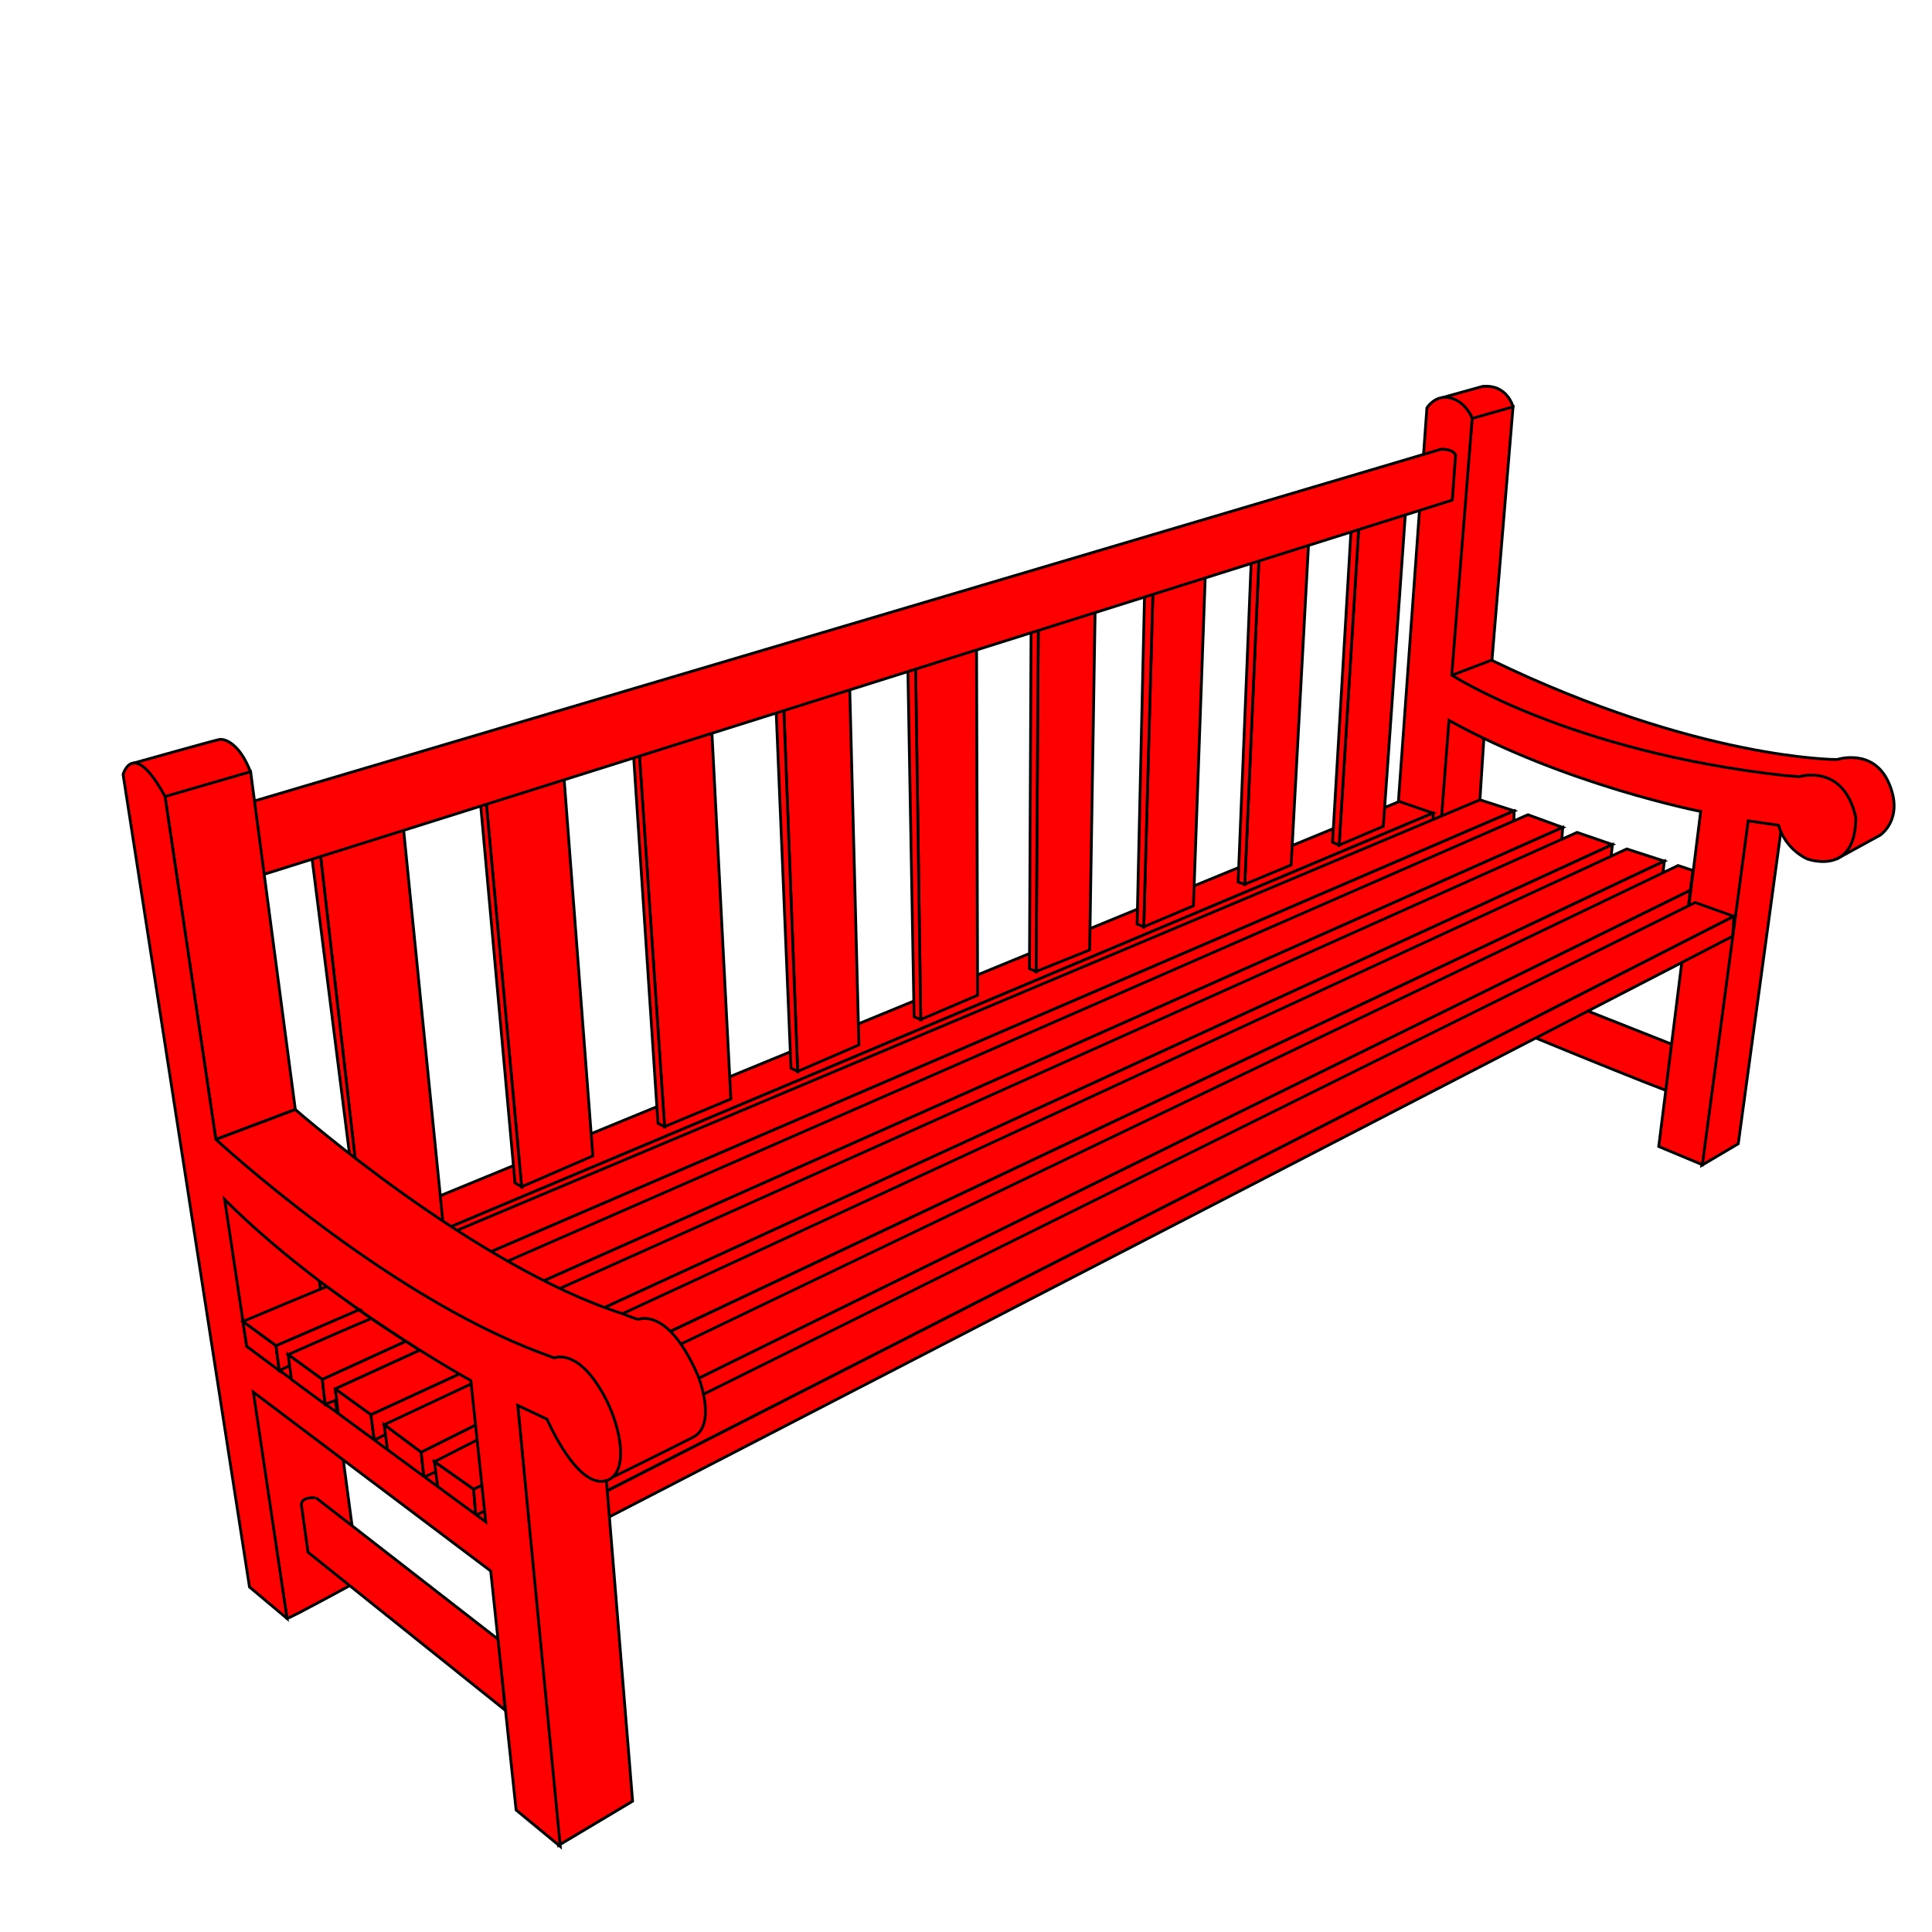 <?xml version="1.0" encoding="utf-8"?>
<!-- Generator: Adobe Illustrator 24.2.1, SVG Export Plug-In . SVG Version: 6.00 Build 0)  -->
<svg version="1.1" id="Layer_1" xmlns="http://www.w3.org/2000/svg" xmlns:xlink="http://www.w3.org/1999/xlink" x="0px" y="0px"
	 viewBox="0 0 35 35" style="enable-background:new 0 0 35 35;" xml:space="preserve">
<style type="text/css">
	.st0{fill:#FF0000;stroke:#000000;stroke-width:0.051;}
	.st1{fill:#FF0000;}
</style>
<g>
	<polygon class="st0" points="5.79,23.21 6.1,25.6 8.8,27.58 8.91,25.29 7.34,23.7 	"/>
	<g>
		<path class="st0" d="M30.57,19.03l-3.59-1.42l-0.07,0.82c0,0,3.34,1.38,3.44,1.38C30.47,19.81,30.57,19.03,30.57,19.03z"/>
		<polygon class="st0" points="26.89,13.25 26.8,14.64 26.03,14.98 26.24,12.97 		"/>
		<path class="st0" d="M26.14,7.2c0,0,0.41,0.05,0.53,0.38c0.12,0.32,0.74-0.21,0.74-0.21S27.31,6.96,26.86,7L26.14,7.2z"/>
		<polygon class="st0" points="30.83,21.11 31.49,20.72 32.32,14.64 31.69,14.56 		"/>
		<polygon class="st0" points="27.41,7.37 27.02,12.06 26.26,12.27 26.67,7.58 		"/>
		<path class="st0" d="M27.02,11.96l-0.71,0.27c0,0,1.91,1.84,6.3,1.84c0.44-0.12,0.99,0.22,0.92,0.9c-0.02,0.2-0.2,0.56-0.2,0.56
			l0.73-0.4c0,0,0.44-0.29,0.16-0.94s-0.94-0.43-0.94-0.43S30.77,13.77,27.02,11.96z"/>
		<path class="st0" d="M25.85,7.39c0,0,0.15-0.25,0.43-0.18s0.39,0.37,0.39,0.37l-0.37,4.65c0,0,2.14,1.39,6.04,1.82l0.26,0.02
			c0,0,0.8-0.25,1.02,0.74c0,1.08-0.88,0.75-0.88,0.75s-0.39-0.16-0.52-0.61l-0.55-0.08l-0.83,6.23l-0.79-0.33l0.76-6.07
			c0,0-2.45-0.48-4.56-1.65l-0.16,2.08l-0.78-0.28L25.85,7.39z"/>
		<path class="st1" d="M31.15,13"/>
	</g>
	<g>
		<polygon class="st0" points="25.35,14.52 25.96,14.73 7.32,22.58 6.74,22.17 		"/>
		<polygon class="st0" points="25.96,14.73 25.97,14.93 7.41,22.67 7.32,22.58 		"/>
	</g>
	<g>
		<g>
			<polygon class="st0" points="16.68,18.47 17.71,18.03 17.69,11.41 16.58,11.64 			"/>
			<polygon class="st0" points="16.44,11.71 16.58,11.64 16.68,18.47 16.56,18.42 			"/>
		</g>
		<g>
			<polygon class="st0" points="14.45,19.41 15.56,18.93 15.39,12.34 14.19,12.59 			"/>
			<polygon class="st0" points="14.05,12.62 14.19,12.59 14.45,19.41 14.33,19.35 			"/>
		</g>
		<g>
			<polygon class="st0" points="12.04,20.41 13.24,19.91 12.89,13.14 11.56,13.33 			"/>
			<polygon class="st0" points="11.46,13.42 11.56,13.33 12.04,20.41 11.92,20.35 			"/>
		</g>
		<g>
			<polygon class="st0" points="9.45,21.5 10.74,20.94 10.2,13.86 8.79,14.33 			"/>
			<polygon class="st0" points="8.69,14.39 8.79,14.33 9.45,21.5 9.33,21.43 			"/>
		</g>
		<g>
			<polygon class="st0" points="6.61,22.53 8.02,22.1 7.29,14.82 5.77,15.18 			"/>
			<polygon class="st0" points="5.63,15.37 5.77,15.18 6.61,22.53 6.52,22.39 			"/>
		</g>
		<g>
			<polygon class="st0" points="24.26,15.31 25.06,14.97 25.47,9.16 24.63,9.32 			"/>
			<polygon class="st0" points="24.14,15.26 24.26,15.31 24.63,9.32 24.48,9.53 			"/>
		</g>
		<g>
			<polygon class="st0" points="22.55,16.02 23.39,15.67 23.71,9.77 22.81,10.06 			"/>
			<polygon class="st0" points="22.43,15.98 22.55,16.02 22.81,10.06 22.67,10.09 			"/>
		</g>
		<g>
			<polygon class="st0" points="20.72,16.79 21.62,16.41 21.84,10.27 20.89,10.58 			"/>
			<polygon class="st0" points="20.6,16.74 20.72,16.79 20.89,10.58 20.74,10.54 			"/>
		</g>
		<g>
			<polygon class="st0" points="18.77,17.6 19.74,17.21 19.84,11 18.81,11.29 			"/>
			<polygon class="st0" points="18.65,17.55 18.77,17.6 18.81,11.29 18.68,11.24 			"/>
		</g>
	</g>
	<g>
		<polygon class="st0" points="26.81,14.49 27.43,14.69 6.89,23.54 6.14,23.19 		"/>
		<polygon class="st0" points="27.43,14.69 27.42,14.99 7.17,23.86 6.89,23.54 		"/>
	</g>
	<g>
		<polygon class="st0" points="27.68,14.76 28.31,14.99 7.88,24.08 7.11,23.76 		"/>
		<polygon class="st0" points="28.31,14.99 28.29,15.26 8.03,24.43 7.88,24.08 		"/>
	</g>
	<g>
		<polygon class="st0" points="28.57,15.08 29.21,15.3 8.77,24.69 8.05,24.28 		"/>
		<polygon class="st0" points="29.21,15.3 29.18,15.58 8.93,25 8.77,24.69 		"/>
	</g>
	<g>
		<polygon class="st0" points="29.47,15.38 30.15,15.6 9.73,25.26 8.79,24.95 		"/>
		<polygon class="st0" points="30.15,15.6 30.12,15.88 9.92,25.57 9.78,25.24 		"/>
	</g>
	<g>
		<polygon class="st0" points="30.4,15.68 30.67,15.77 30.62,16.13 12.17,25.21 11.52,24.74 		"/>
		<polygon class="st0" points="30.62,16.13 30.57,16.57 12.2,25.81 12.17,25.21 		"/>
	</g>
	<g>
		<polygon class="st0" points="30.71,16.35 31.41,16.6 10.97,27.02 10.15,26.65 12.64,25.31 		"/>
		<polygon class="st0" points="31.39,16.96 31.41,16.6 10.96,27.03 10.96,27.52 		"/>
	</g>
	<g>
		<polygon class="st0" points="6.72,25.63 8.63,24.75 7.82,24.36 6.07,25.16 		"/>
		<polygon class="st0" points="6.07,25.16 6.13,25.62 6.78,26.09 6.72,25.63 6.72,25.63 		"/>
		<polygon class="st0" points="8.44,25.25 6.78,26.09 6.72,25.63 8.63,24.75 8.63,25.17 		"/>
	</g>
	<g>
		<polygon class="st0" points="6.96,25.81 7.63,26.31 8.81,25.72 8.73,24.98 		"/>
		<polygon class="st0" points="6.96,25.81 7.02,26.27 7.68,26.76 7.63,26.31 		"/>
		<polygon class="st0" points="8.81,25.72 7.63,26.31 7.68,26.76 8.76,26.27 		"/>
	</g>
	<g>
		<polygon class="st0" points="7.87,26.48 8.58,26.98 9.08,26.74 9.03,25.92 9.01,25.9 		"/>
		<polygon class="st0" points="7.87,26.48 7.93,26.94 8.62,27.45 8.58,26.98 		"/>
		<polygon class="st0" points="8.93,27.3 8.62,27.45 8.58,26.98 9.08,26.74 		"/>
	</g>
	<path class="st0" d="M4.78,15.84l-0.16-1.2l-0.11-0.1l21.59-6.4c0,0,0.2-0.02,0.27,0.1l-0.06,0.82L4.78,15.84z"/>
	<g>
		<path class="st0" d="M5.2,29.32c0.05,0,1.31-0.69,1.31-0.69l-0.8-5.99l-1.58-1.28H3.98L5.2,29.32z"/>
		<polygon class="st0" points="11.46,32.63 10.12,33.43 9.35,25.14 10.82,24.79 		"/>
		<path class="st0" d="M2.4,13.83c0,0,1.46-0.41,1.56-0.43c0.1-0.03,0.38,0.06,0.58,0.59l-0.03,0.1l-1.55,0.44L2.4,13.83z"/>
		<polygon class="st0" points="2.99,14.43 4.54,13.98 5.35,20.1 3.91,20.64 		"/>
		<path class="st0" d="M5.46,27.26l0.12,0.86l3.57,2.86l-0.11-1.27l-3.32-2.58C5.73,27.14,5.46,27.1,5.46,27.26z"/>
		<path class="st0" d="M5.35,20.1c0,0,3.24,2.84,5.93,3.7c0,0,0.25,0.1,0.28,0.1s0.54-0.22,1.08,1.01c0,0,0.37,0.9-0.09,1.13
			c-0.45,0.23-1.53,0.76-1.53,0.76l-1.28-1.6l-5.99-4.45l0.17-0.11L5.35,20.1z"/>
		<g>
			<g>
				<path class="st1" d="M10.86,25.14c-0.44-0.71-0.82-0.54-0.82-0.54L9.8,24.51c-2.87-1.07-5.89-3.87-5.89-3.87l-0.92-6.21
					c-0.58-1.07-0.76-0.4-0.76-0.4l2.29,14.72l0.68,0.57l-0.61-4.1l4.3,3.24l0.46,4.33l0.8,0.66l-0.77-7.99l0.53,0.25
					c0,0,0.57,1.33,1.11,1.1C11.42,26.63,11.23,25.72,10.86,25.14z M4.47,24.39l-0.4-2.66c1.84,1.84,4.46,3.28,4.46,3.28l0.27,2.56
					L4.47,24.39z"/>
			</g>
			<g>
				<path class="st0" d="M10.86,25.14c-0.44-0.71-0.82-0.54-0.82-0.54L9.8,24.51c-2.87-1.07-5.89-3.87-5.89-3.87l-0.92-6.21
					c-0.58-1.07-0.76-0.4-0.76-0.4l2.29,14.72l0.68,0.57l-0.61-4.1l4.3,3.24l0.46,4.33l0.8,0.66l-0.77-7.99l0.53,0.25
					c0,0,0.57,1.33,1.11,1.1C11.42,26.63,11.23,25.72,10.86,25.14z M4.47,24.39l-0.4-2.66c1.84,1.84,4.46,3.28,4.46,3.28l0.27,2.56
					L4.47,24.39z"/>
			</g>
		</g>
	</g>
	<path class="st0" d="M4.4,23.94c0,0,1.5-0.63,1.52-0.63c0.01,0,0.56,0.41,0.59,0.42L5,24.38L4.4,23.94z"/>
	<polygon class="st0" points="4.4,23.94 4.47,24.39 5.06,24.83 5,24.38 	"/>
	<polygon class="st0" points="6.5,23.73 6.73,23.89 6.72,24.03 5.06,24.83 5,24.38 	"/>
	<path class="st0" d="M5.22,24.54l0.62,0.45l1.51-0.69c0,0-0.6-0.39-0.62-0.41C6.71,23.88,5.22,24.54,5.22,24.54z"/>
	<polygon class="st0" points="5.28,24.99 5.89,25.44 5.84,24.99 5.22,24.54 	"/>
	<polygon class="st0" points="7.35,24.3 7.6,24.46 6.07,25.16 6.1,25.36 5.89,25.44 5.84,24.99 	"/>
</g>
</svg>
